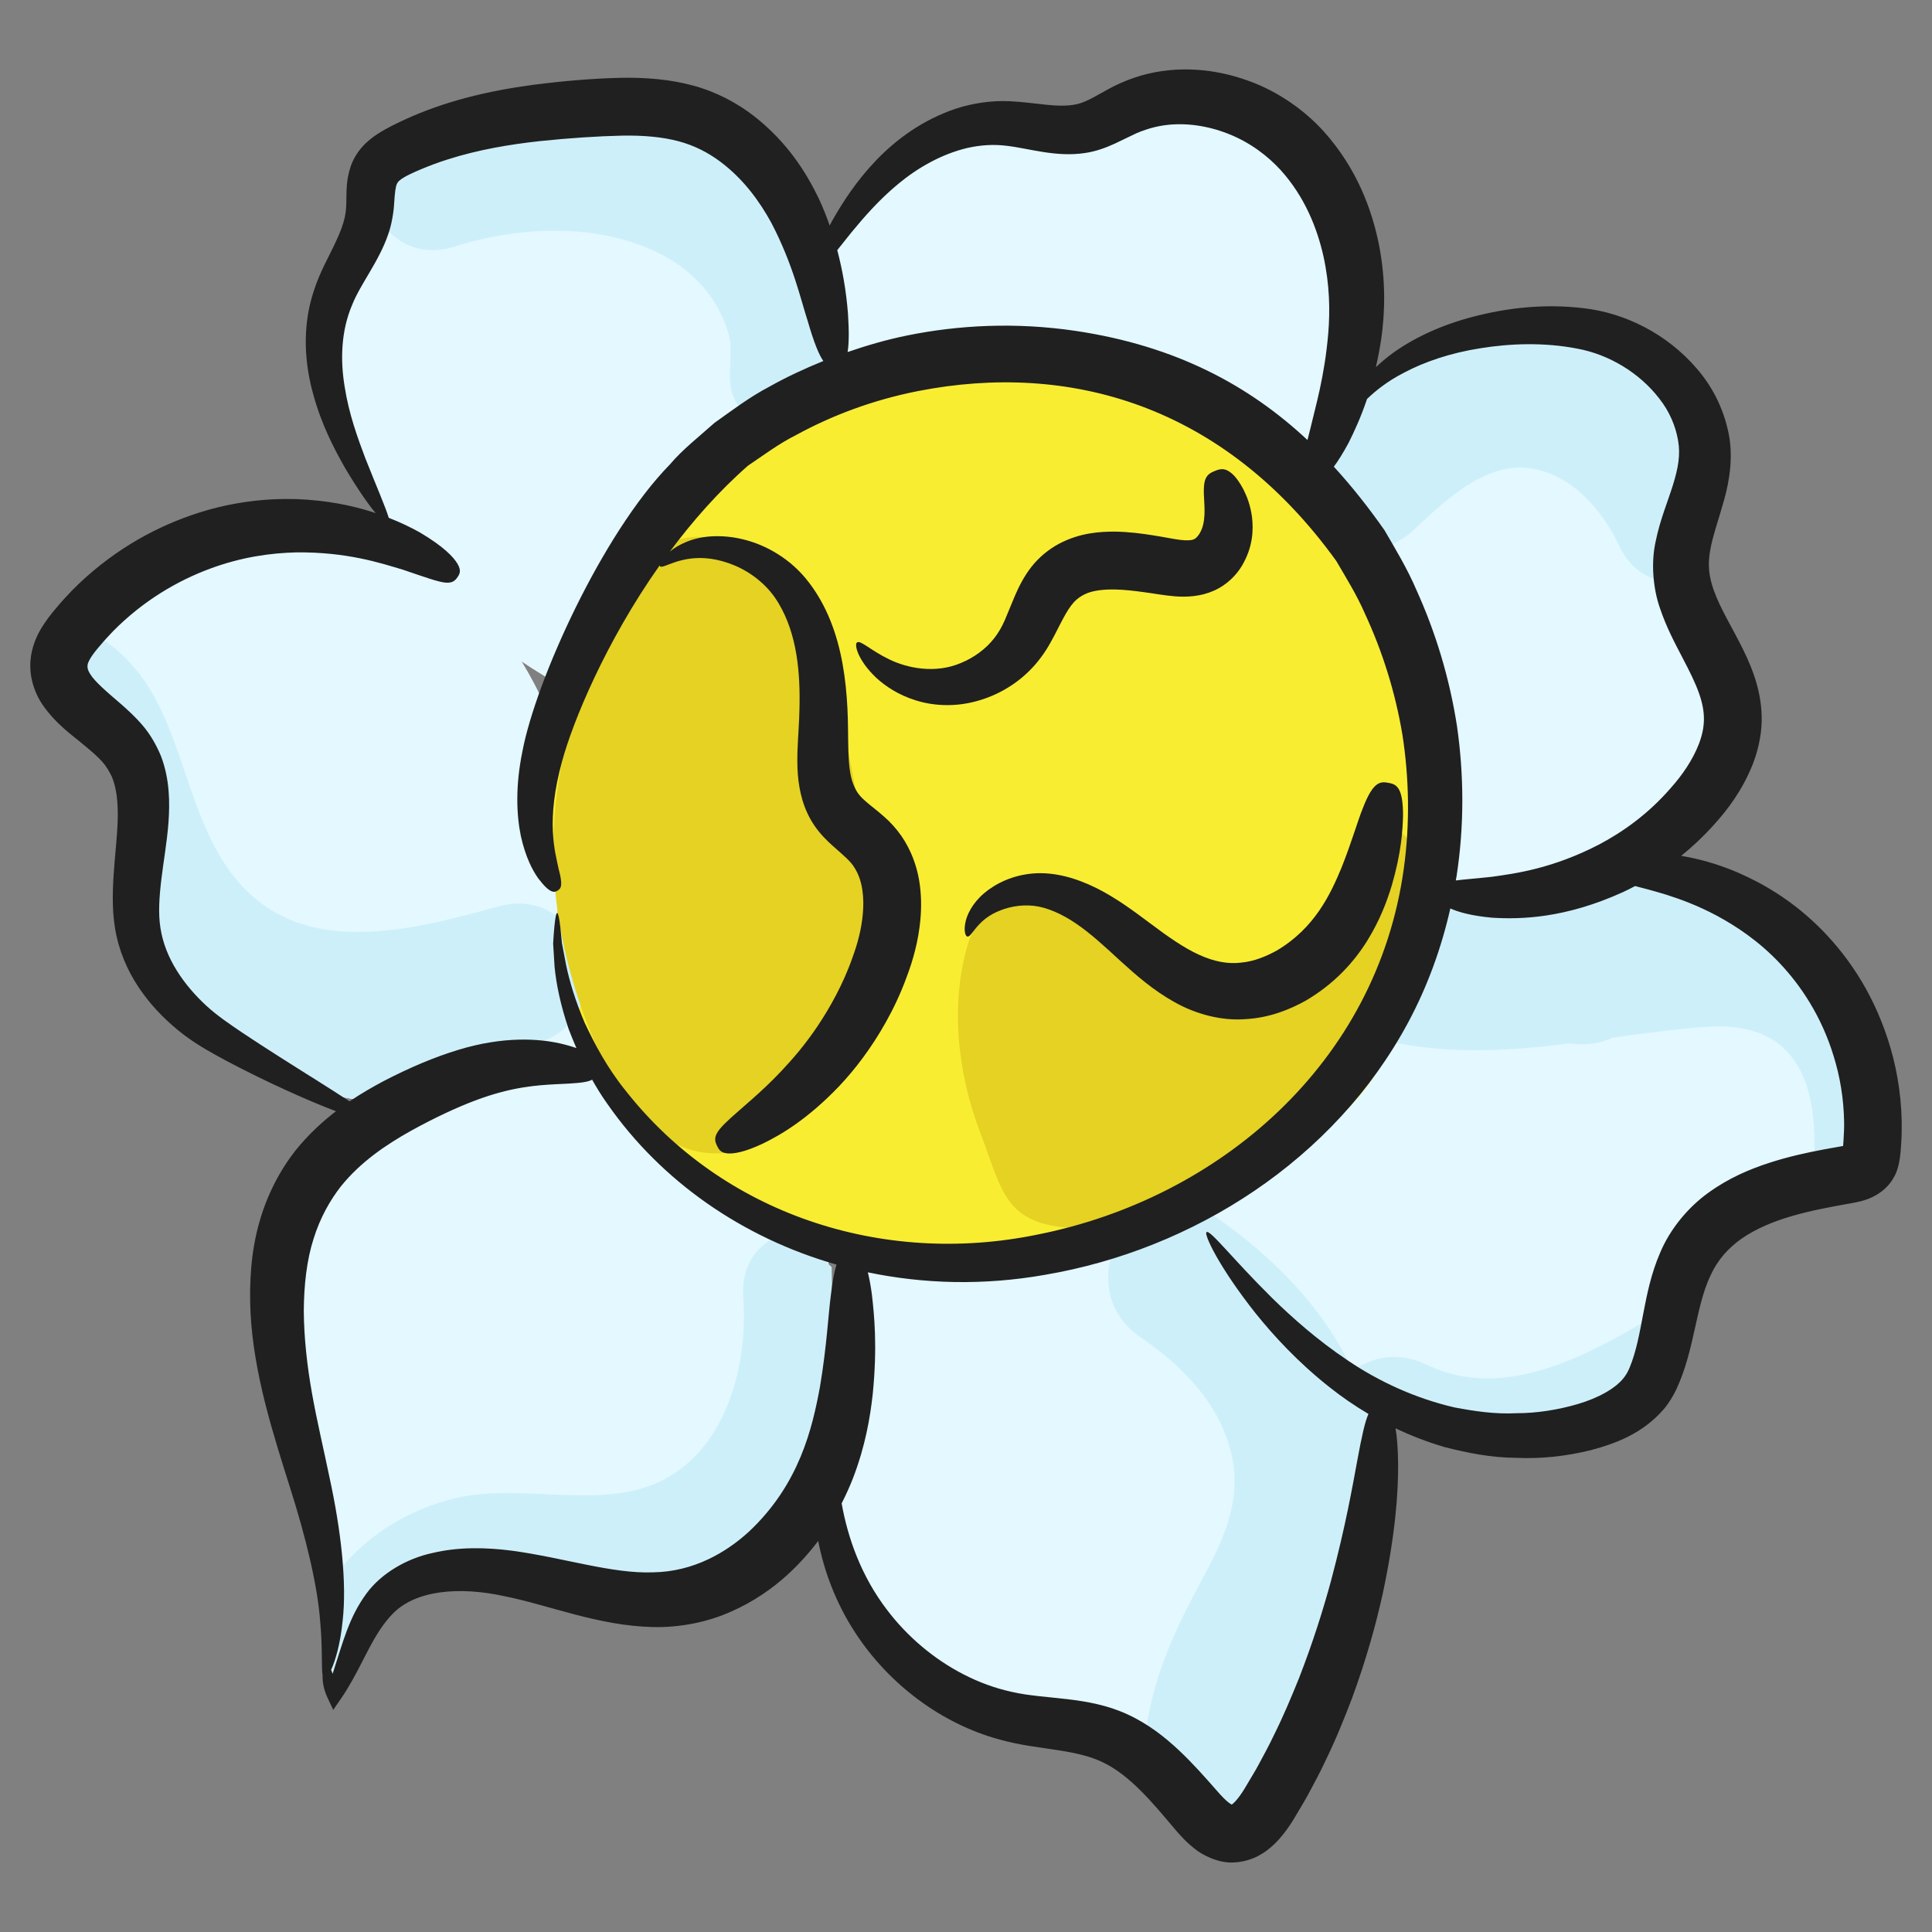 <svg id="Layer_1" enable-background="new 0 0 136 136" height="512" viewBox="0 0 136 136" width="512" xmlns="http://www.w3.org/2000/svg"><rect x="0" y="0" width="136" height="136" fill="#808080" stroke="none"/><g><g><path d="m56.871 102.995c-1.64 4.65-5.44 8.88-10.32 9.57-2.75.38-5.51-.36-8.2-1.04-2.69-.68-5.5-1.31-8.21-.7-2.7.62-5.25 2.84-5.3 5.61l-2.01 1.76c.64-2.56.61-5.17.25-7.78-.47-3.36-1.48-6.74-2.31-10.04-1.49-5.87-2.29-12.58 1.18-17.53 1.93-2.75 4.93-4.56 7.97-5.97 4.53-2.11 9.95-3.52 14.43-1.29l11.2 10.24 2.76 2.52c.11 4.94.21 10-1.44 14.65z" fill="#e3f8ff"/></g><g><path d="m43.611 76.475c-2.36.23-4.73.47-7.09.71-1.74.17-3.5.35-5.27.43-2.56.12-5.13.05-7.64-.48-3.31-.7-6.84-2.94-9.51-5.02-2.14-1.66-3.91-3.96-4.38-6.63-.76-4.33 1.8-9.38-.87-12.87-1.64-2.12-5.07-3.47-4.68-6.12.12-.79.6-1.48 1.1-2.1.09-.11.17-.21.26-.31 3.12-3.71 7.65-6.22 12.46-6.89 3.48-.49 6.9-.06 9.94 1.21v.01c3.16 1.31 5.89 3.55 7.85 6.64.32.5.64 1 .95 1.52 1.18 1.96 2.21 4.01 2.44 6.27z" fill="#e3f8ff"/></g><g><path d="m57.901 32.055c0 .04-.01.08-.01.12l-12.23 18.9c-3.15-1.12-6.16-2.64-8.93-4.5-2.47-1.65-4.76-3.57-6.8-5.73-.67-.71-1.35-1.53-2-2.44-3.56-4.94-6.5-12.44-4.4-17.7.78-1.96 2.23-3.69 2.48-5.79.04-.33.05-.68.06-1.021v-.01c.04-.69.08-1.38.44-1.97.38-.63 1.05-1.021 1.72-1.35 4.1-2.04 8.75-2.66 13.32-2.95 2.6-.17 5.29-.24 7.72.69 3.27 1.25 5.68 4.16 7.09 7.36 2.43 5.5 2.19 10.62 1.54 16.39z" fill="#e3f8ff"/></g><g><path d="m60.879 35.996c-1.423-2.464-2.857-4.952-3.731-7.661-2.018-6.257.551-11.617 5.093-16.023 2.225-2.158 5.186-3.741 8.284-3.643 2.004.063 4.032.813 5.969.296 1.036-.277 1.942-.895 2.918-1.339 3.838-1.745 8.63-.536 11.671 2.385 3.041 2.921 4.446 7.267 4.414 11.483-.033 4.216-1.381 8.327-3.185 12.137" fill="#e3f8ff"/></g><g><path d="m121.981 50.395c.06 2.15-1.04 4.18-2.39 5.85-1.54 1.89-3.46 3.44-5.6 4.59-3.89 2.08-8.5 2.86-12.82 1.96l-1.19-2.7-9.29-21.09c.28-1 .57-2.02.89-3.03 1.05-3.33 2.43-6.56 4.96-8.91.74-.69 1.29-1.22 2.22-1.61 3.03-1.28 6.27-2.36 9.5-2.51h.03c1.19-.05 2.38.03 3.56.27 2.91.6 5.68 2.5 7.13 5.02 0 0 .01 0 .01.01.73 1.28 1.12 2.73 1.01 4.24-.19 2.59-1.77 4.98-1.68 7.58.01.28.04.57.09.84.55 3.3 3.47 6.09 3.57 9.49z" fill="#e3f8ff"/></g><g><path d="m131.271 80.026c-.91 1.1-2.21 1.61-3.6 1.99-1.49.41-3.1.67-4.47 1.35-2.6 1.29-4.15 3.98-5.44 6.57-.42.83-.83 1.7-1.14 2.59h-.01c-.26.72-.47 1.45-.59 2.2-.17 1.15.21 2.63-.41 3.67-1.25 2.1-5.62 2.6-7.76 2.67-3.85.12-7.64-1.02-11.18-2.55-.15-.06-.31-.13-.46-.2-5.5-2.42-11.17-7.29-11.71-13.29-.02-.17-.03-.35-.04-.52-.06-1.55.22-3.18.94-4.85 1.78-4.15 2.83-9.49 5.63-13.03 2.32-2.94 5.41-5.42 8.95-6.53.73-.24 1.48-.41 2.24-.52 3.37-.47 6.5.87 9.9 1 .63.03 1.26.12 1.87.26.29.07.58.14.87.23 0 0 0 .01.01 0 1.19.35 2.35.85 3.5 1.35 2.83 1.229 5.7 2.479 8.12 4.4 1.91 1.52 3.5 3.44 4.64 5.6 1.25 2.39 1.86 5.54.14 7.61z" fill="#e3f8ff"/></g><g><path d="m95.741 110.876c-.11.44-.21.89-.31 1.32-1.03 4.42-2.66 8.69-4.85 12.66-.39.71-.8 1.42-1.23 2.11-.62 1-1.44 2.08-2.57 2.11-1.04.04-1.89-.85-2.6-1.67-1.13-1.31-2.28-2.66-3.61-3.72-.7-.57-1.46-1.06-2.29-1.42-2.13-.92-4.52-.87-6.78-1.33-4.76-.95-9.06-4.27-11.38-8.8-1.16-2.24-1.67-4.46-1.8-6.74v-.01c-.12-1.97.04-3.97.32-6.05.52-3.92.8-7.71 2.65-11.31.07-.14.14-.28.22-.42 2.65-4.81 6.66-6.41 11.74-5.28 2.68.6 5.45.34 8.16 1.1 1.04.29 2.06.65 3.05 1.08 1.59.68 3.11 1.54 4.51 2.58 3.07 2.27 5.53 5.43 6.93 8.99.21.53.4 1.07.56 1.62.08.27.15.55.21.82.89 3.95-.02 8.37-.93 12.36z" fill="#e3f8ff"/></g><g><path d="m39.222 64.271c-.538 11.406 9.598 21.208 20.718 23.805 14.623 3.416 31.214-4.071 37.925-17.505s2.505-31.504-9.71-40.239-31.021-6.662-40.717 4.805c-2.886 3.413-4.956 7.432-6.847 11.482-2.383 5.102-4.451 11.385-1.326 16.069" fill="#f9ed32"/></g><g><path d="m37.721 73.455c-.41.12-.82.23-1.23.34-.59 1.37-1.82 2.44-3.32 3.07-.62.26-1.27.51-1.92.75-2.56.12-5.13.05-7.64-.48-3.31-.7-6.84-2.94-9.51-5.02-2.14-1.66-3.91-3.96-4.38-6.63-.76-4.33 1.8-9.38-.87-12.87-1.64-2.12-5.07-3.47-4.68-6.12.12-.79.6-1.48 1.1-2.1.09-.11.17-.21.26-.31.31.11.63.25.95.44 5.87 3.4 5.78 9.75 8.69 15.19 4.32 8.06 12.51 6.16 19.89 4.1 6.22-1.74 8.85 7.91 2.66 9.64z" fill="#cdeff9"/></g><g><path d="m57.102 103.838c-1.64 4.65-5.44 8.88-10.32 9.57-2.75.38-5.51-.36-8.2-1.04-2.69-.68-5.5-1.31-8.21-.7-2.7.62-5.25 2.84-5.3 5.61l-2.01 1.76c.64-2.56.61-5.17.25-7.78 2.05-2.82 5.09-4.96 8.87-5.82 4.62-1.06 10.26.94 14.5-1.26 4.55-2.34 5.97-8.22 5.64-12.83-.19-2.69 1.45-4.25 3.46-4.68l2.76 2.52c.11 4.94.21 10-1.44 14.65z" fill="#cdeff9"/></g><g><path d="m116.021 94.725c-.17 1.15.21 2.63-.41 3.67-1.25 2.1-5.62 2.6-7.76 2.67-3.85.12-7.64-1.02-11.18-2.55.89 3.95-.02 8.37-.93 12.36-.33.96-.73 1.91-1.17 2.85-1.45 3.09-5.01 7.42-3.99 11.13-.39.71-.8 1.42-1.23 2.11-.62 1-1.44 2.08-2.57 2.11-1.04.04-1.89-.85-2.6-1.67-1.13-1.31-2.28-2.66-3.61-3.72.02-3.56 1.26-7.06 3.03-10.56 1.81-3.57 4.14-6.86 3.01-11.08-.92-3.45-3.5-5.98-6.36-7.94-5.01-3.44-.75-11.42 4.25-9.08.27.12.53.27.8.45 4.15 2.84 7.85 6.51 9.91 11.01.22-.16.45-.3.69-.41 1.29-.67 2.87-.8 4.52-.01 5.49 2.65 11.41-.68 16.19-3.54-.26.72-.47 1.45-.59 2.2z" fill="#cdeff9"/></g><g><path d="m131.271 80.026c-.91 1.1-2.21 1.61-3.6 1.99.35-5.25-.84-10.23-7.61-9.73-2.22.16-4.38.46-6.52.75-.62.3-1.35.47-2.19.47-.29 0-.57-.02-.84-.06-3.76.47-7.52.75-11.51.1-6.35-1.02-3.64-10.65 2.66-9.64 2.67.43 5.44.21 8.23-.2.38-.1.78-.17 1.21-.18.43-.07.86-.15 1.29-.22.54-.98 1.43-1.77 2.47-2.24 0 0 0 .01.01 0 1.19.35 2.35.85 3.5 1.35 2.83 1.229 5.7 2.479 8.12 4.4 1.91 1.52 3.5 3.44 4.64 5.6 1.25 2.39 1.86 5.54.14 7.61z" fill="#cdeff9"/></g><g><path d="m118.321 40.066c.01.28.04.57.09.84-1.7.26-3.45-.42-4.44-2.51-1.15-2.43-3.16-4.82-5.95-5.38-3.36-.68-6.28 2.22-8.52 4.3-2.8 2.59-6.42 1.17-7.92-1.34 1.05-3.33 2.43-6.56 4.96-8.91.74-.69 1.29-1.22 2.22-1.61 3.03-1.28 6.27-2.36 9.5-2.51h.03c.39.03.77.08 1.16.15 3.57.6 6.93 2.51 9.53 5.14 0 0 .01 0 .01.01.73 1.28 1.12 2.73 1.01 4.24-.19 2.59-1.77 4.98-1.68 7.58z" fill="#cdeff9"/></g><g><path d="m56.132 29.16c-1.639 1.03-3.752.966-4.59-1.482-.393-1.146.114-2.809-.236-4.096-.644-2.363-2.213-4.232-4.325-5.438-4.383-2.503-10.273-2.283-14.95-.799-3.12.99-5.33-1-5.96-3.46.04-.69.08-1.38.44-1.97.38-.63 1.05-1.021 1.72-1.35 4.1-2.04 8.75-2.66 13.32-2.95 2.6-.17 5.29-.24 7.72.69 3.27 1.25 5.68 4.16 7.09 7.36 1.329 3.009 2.87 7.839 1.719 11.121-.341.971-1.077 1.826-1.947 2.373z" fill="#cdeff9"/></g><g><path d="m57.287 42.993c-.617-2.254-2.287-3.336-4.079-3.507-2.333-2.497-7.406-2.501-8.669 1.812-.256.875-.518 1.779-.774 2.7-.749.41-1.402 1.111-1.857 2.174-2.734 6.388-3.715 12.924-2.344 19.806.963 4.837 4.098 14.444 10.023 15.16 6.151.743 11.646-7.011 11.821-12.42.266-8.24-1.959-17.827-4.121-25.724z" fill="#e5d223"/></g><g><path d="m99.61 62.697c.006-.353.011-.706.015-1.057.009-.754.013-1.539-.313-2.22-.325-.681-1.084-1.218-1.815-1.033-.503.128-.87.552-1.177.97-1.333 1.818-2.181 3.944-3.401 5.84-1.049 1.63-2.752 3.587-4.783 3.943-2.049.36-3.779-1.337-5.416-2.461-3.177-2.181-12.844-5.965-14.568-.281-1.298 4.282-.734 9.218.856 13.343 1.525 3.957 1.628 6.483 6.574 6.703 3.038.135 6.157.098 9.013-.948 2.631-.964 4.883-2.727 7.04-4.516 1.935-1.604 3.864-3.284 5.213-5.405 2.389-3.756 2.684-8.397 2.762-12.88z" fill="#e5d223"/></g><g fill="#202020"><path d="m132.885 73.143c-1.124-3.472-3.003-6.104-4.934-7.98-1.945-1.883-3.927-3.007-5.634-3.748-1.533-.655-2.859-.981-3.973-1.17.759-.612 1.513-1.311 2.244-2.119 1.03-1.125 2.055-2.489 2.783-4.299.352-.906.612-1.94.641-3.064.06-3.83-2.426-6.542-3.385-9.239-.319-.938-.424-1.693-.253-2.712.162-1.02.602-2.211.993-3.624.392-1.378.674-3.199.273-4.876-.365-1.671-1.166-3.193-2.224-4.396-2.094-2.429-5.036-3.888-7.942-4.221-2.83-.336-5.444-.004-7.74.592-2.297.59-4.262 1.527-5.725 2.594-.434.318-.811.643-1.157.967.143-.628.276-1.295.385-2.035.255-1.822.326-4.051-.163-6.572-.502-2.496-1.56-5.392-3.896-7.996-1.282-1.411-3.119-2.785-5.35-3.577-2.216-.798-4.889-1.103-7.511-.347-.647.189-1.296.446-1.899.744-1.044.534-1.852 1.108-2.648 1.275-1.296.284-2.86-.128-4.676-.214-1.312-.064-2.629.141-3.8.522-2.355.786-4.211 2.174-5.607 3.624-1.396 1.456-2.353 2.947-3.075 4.212-.075.136-.138.259-.208.39-.215-.61-.458-1.242-.777-1.919-.89-1.84-2.211-3.947-4.534-5.771-1.15-.897-2.611-1.697-4.257-2.147-1.636-.454-3.38-.59-5.117-.56-1.914.044-3.935.205-6.223.5-3.138.424-6.157 1.133-9.044 2.46-.616.298-1.171.543-1.883.999-.348.23-.721.513-1.07.905-.35.382-.657.904-.818 1.39-.332.995-.28 1.783-.301 2.372-.005.898-.089 1.51-.73 2.891-.472 1.027-1.134 2.144-1.55 3.452-.873 2.59-.639 5.215-.054 7.298.572 2.119 1.461 3.823 2.243 5.199.843 1.425 1.59 2.493 2.147 3.178-.079-.026-.148-.054-.23-.08-1.422-.453-3.187-.826-5.336-.907-2.14-.063-4.693.187-7.448 1.149-2.743.957-5.718 2.608-8.39 5.321-.357.379-.729.77-1.08 1.203-.352.412-.739.888-1.122 1.551-.374.634-.728 1.608-.696 2.572.001.989.381 1.98.862 2.681.98 1.409 2.099 2.143 2.991 2.901.451.37.86.727 1.171 1.066.307.334.506.676.703 1.07.347.8.457 1.866.424 3.056-.032 1.192-.197 2.5-.287 3.875-.084 1.375-.127 2.851.216 4.363.337 1.506 1.016 2.858 1.845 3.99.831 1.136 1.803 2.076 2.814 2.86 1.048.801 2.09 1.357 3.052 1.878 2.821 1.495 5.793 2.827 7.725 3.554-.968.744-1.935 1.633-2.84 2.75-1.06 1.345-2.015 3.109-2.565 5.107-.569 1.996-.711 4.174-.609 6.333.222 4.328 1.609 8.579 2.757 12.229 1.175 3.678 1.952 6.985 2.142 9.448.181 1.93.08 3.297.173 3.837-.012.418.058.966.349 1.585l.401.853.611-.89c.492-.716 1.006-1.669 1.541-2.725.54-1.049 1.132-2.211 1.974-3.086 1.618-1.755 4.782-1.996 7.927-1.302 3.171.633 6.628 2.094 10.479 2.172 1.912.042 3.86-.363 5.459-1.082 1.618-.706 2.953-1.657 4.006-2.619.828-.761 1.532-1.557 2.141-2.364.405 2.098 1.231 4.358 2.609 6.464 2.352 3.611 6.042 6.399 10.147 7.516 1.466.413 2.895.557 4.145.757 1.262.193 2.354.448 3.239.9.903.451 1.744 1.134 2.536 1.921.794.788 1.538 1.672 2.288 2.562.382.451.836.995 1.481 1.506.582.5 1.762 1.077 2.804 1.01.473-.018.936-.119 1.365-.295.425-.169.847-.44 1.112-.66.576-.466.952-.938 1.268-1.371.347-.478.589-.901.823-1.299.236-.408.483-.802.697-1.204.43-.801.847-1.577 1.203-2.347.745-1.528 1.33-2.996 1.857-4.374 1.017-2.768 1.687-5.211 2.157-7.333.912-4.253 1.105-7.203 1.091-9.19-.01-1.097-.081-1.895-.181-2.487 1.08.513 2.23.961 3.443 1.318 1.604.41 3.297.752 5.034.758 1.744.084 3.498-.104 5.267-.537 1.739-.468 3.636-1.155 5.138-2.886.357-.416.688-.971.901-1.432 1.274-2.746 1.329-5.732 2.378-7.957.508-1.12 1.248-1.939 2.185-2.607 2.074-1.44 4.856-1.983 7.333-2.431.287-.057.385-.053 1.004-.195 1.005-.234 1.891-.805 2.37-1.66.501-.795.509-2.075.54-2.412.046-.541.037-1.076.037-1.6-.048-2.098-.414-4.034-.982-5.763zm-34.036-46.917c1.414-.75 3.251-1.383 5.362-1.712 2.094-.34 4.496-.425 6.807.025 2.23.405 4.386 1.699 5.782 3.514.708.893 1.147 1.923 1.322 2.934.186 1.02.007 1.978-.359 3.156-.359 1.162-.906 2.44-1.214 3.962-.345 1.517-.178 3.343.296 4.693.462 1.377 1.069 2.497 1.575 3.47.511.973.934 1.821 1.19 2.564.474 1.357.423 2.368-.018 3.535-.438 1.131-1.173 2.202-1.991 3.114-1.603 1.849-3.391 3.093-5.016 3.957-3.298 1.708-5.881 2.047-7.578 2.284-1.169.127-1.969.182-2.527.256.018-.109.04-.218.057-.327.543-3.547.516-7.111.028-10.519-.524-3.404-1.517-6.642-2.856-9.596-.637-1.496-1.467-2.863-2.252-4.215-1.099-1.568-2.278-3.066-3.564-4.47.291-.387.633-.927 1.043-1.684.383-.771.855-1.773 1.295-3.084.615-.587 1.45-1.261 2.618-1.857zm-38.93-9.847c.885-1.075 1.964-2.323 3.319-3.44 1.338-1.11 3.018-2.086 4.843-2.52.917-.208 1.835-.273 2.771-.157 1.581.18 3.468.82 5.521.51.77-.108 1.513-.391 2.098-.66.514-.247 1.026-.492 1.536-.737.427-.18.838-.318 1.273-.426 1.733-.419 3.589-.155 5.148.457 1.583.617 2.815 1.576 3.736 2.581 1.687 1.874 2.558 4.085 3.002 6.067.437 2.002.462 3.795.339 5.358-.263 3.127-.918 5.261-1.257 6.725-.083.31-.151.584-.21.838-4.055-3.791-9.194-6.627-16.359-7.688-4.201-.617-8.209-.407-11.83.33-1.464.299-2.848.706-4.183 1.164.09-.544.112-1.384.027-2.693-.131-1.645-.384-3.058-.755-4.479.3-.377.623-.783.981-1.23zm-38.027 59.418c-1.377-.871-3.026-1.899-4.798-3.079-.885-.598-1.798-1.212-2.562-1.914-.789-.728-1.516-1.562-2.091-2.488-.577-.924-.984-1.94-1.144-2.977-.169-1.034-.086-2.21.063-3.449.148-1.246.388-2.555.5-3.989.101-1.423.088-3.035-.516-4.646-.319-.786-.765-1.562-1.296-2.182-.522-.615-1.054-1.093-1.545-1.526-.982-.842-1.842-1.572-2.164-2.113-.162-.266-.178-.393-.18-.526.003-.163.032-.256.188-.54.152-.258.412-.601.72-.948.285-.348.59-.662.877-.971 2.169-2.201 4.595-3.583 6.824-4.412 2.242-.834 4.293-1.107 6.067-1.152 3.571-.042 5.952.747 7.539 1.222 1.581.538 2.436.846 2.954.902.521.056.71-.14.871-.371.161-.23.29-.466.007-.949-.283-.482-.984-1.224-2.649-2.208-.594-.333-1.319-.69-2.192-1.03-.217-.738-.857-2.191-1.65-4.198-.535-1.415-1.153-3.112-1.448-5-.318-1.876-.271-3.95.53-5.81.57-1.441 1.883-3.047 2.529-4.947.249-.693.394-1.597.425-2.247.039-.649.096-1.135.197-1.321.048-.103.072-.124.148-.198.073-.07.202-.165.379-.267.444-.259 1.765-.841 3.037-1.24 2.15-.687 4.365-1.057 6.468-1.288 2.089-.22 4.143-.352 5.797-.388 1.516-.028 2.85.092 3.987.395 1.128.3 2.075.798 2.916 1.419 1.675 1.246 2.805 2.846 3.599 4.29 1.551 2.954 2.071 5.387 2.582 6.955.449 1.554.795 2.377 1.097 2.806-1.329.539-2.601 1.132-3.777 1.794-1.427.746-2.662 1.695-3.88 2.556-1.116.996-2.255 1.878-3.152 2.94-4.767 4.876-9.435 15.224-10.374 20.19-.506 2.461-.415 4.48-.112 5.949.326 1.477.816 2.413 1.222 2.983.847 1.124 1.157 1.004 1.377.861.25-.157.368-.391.059-1.532-.229-1.139-.931-3.321.257-7.601.753-2.759 3.047-8.358 6.863-13.76.003.022-.003.051.01.064.203.255 1.432-.835 3.614-.519 1.058.155 2.313.626 3.377 1.526.537.45.99.968 1.369 1.608 1.303 2.181 1.531 4.892 1.466 7.442-.017.945-.098 1.859-.139 2.932-.031 1.057-.018 2.229.351 3.483.185.622.471 1.256.869 1.827.401.579.855 1.017 1.243 1.369.808.715 1.296 1.115 1.546 1.552.581.887.699 2.134.588 3.28-.096 1.054-.361 2.058-.717 3.023-.338.973-.739 1.855-1.159 2.656-.84 1.604-1.746 2.893-2.601 3.94-1.73 2.086-3.173 3.265-4.121 4.104-.96.833-1.464 1.311-1.668 1.687-.205.376-.118.632.003.886.121.254.256.485.7.535.443.049 1.212-.066 2.52-.683 1.292-.625 3.174-1.736 5.381-4.046 1.092-1.16 2.241-2.636 3.299-4.528.528-.945 1.03-1.997 1.455-3.167.442-1.163.826-2.519.964-4.038.075-.835.079-1.767-.093-2.778-.171-1.005-.559-2.108-1.249-3.109-.343-.492-.779-.979-1.192-1.333-.409-.364-.792-.654-1.099-.91-.639-.534-.854-.791-1.097-1.414-.473-1.201-.297-3.217-.407-5.32-.104-2.071-.409-4.209-1.196-6.167-.39-.975-.9-1.894-1.514-2.692-.618-.818-1.398-1.508-2.184-1.995-1.582-.998-3.269-1.33-4.65-1.254-1.357.068-2.382.594-2.957 1.073 1.593-2.137 3.418-4.216 5.493-6.041 1.082-.726 2.16-1.546 3.425-2.179 2.469-1.346 5.339-2.446 8.553-3.079 10.594-2.077 21.484.922 29.444 11.963.694 1.191 1.443 2.386 2.017 3.711 1.21 2.609 2.13 5.485 2.637 8.521.471 3.039.537 6.223.102 9.384-1.886 13.782-13.057 23.271-25.779 25.796-11 2.272-22.209-1.491-28.989-10.11-1.318-1.622-2.195-3.306-2.902-4.805-.648-1.527-1.065-2.908-1.304-4.06-.11-.581-.208-1.097-.294-1.545-.046-.454-.084-.839-.115-1.151-.075-.626-.148-.961-.218-.965s-.136.326-.198.967c-.03.32-.063.719-.087 1.192.029.472.063 1.016.101 1.628.117 1.224.423 2.711.989 4.379.166.434.349.885.548 1.345-.323-.113-.703-.226-1.169-.332-1.46-.324-3.933-.526-7.154.459-1.609.491-3.314 1.193-5.264 2.204-.754.403-1.56.864-2.381 1.418-.714-.469-1.629-1.047-2.714-1.735zm30.816 32.031c-1.59 1.458-3.895 2.812-6.728 2.854-2.89.112-6.269-1.024-9.945-1.524-1.832-.236-3.769-.275-5.597.164-1.815.387-3.611 1.442-4.636 2.844-1.232 1.676-1.632 3.336-2.387 5.658-.04-.098-.075-.19-.105-.275.303-.668.649-1.836.808-3.438.306-2.65-.099-6.348-.938-10.182-.397-1.924-.874-3.907-1.217-5.849-.35-1.953-.562-3.915-.578-5.776.01-1.855.21-3.613.688-5.102.465-1.496 1.169-2.721 1.921-3.687 1.412-1.754 3.22-2.95 4.894-3.892 1.695-.938 3.262-1.665 4.553-2.152 2.605-.984 4.404-1.077 5.7-1.15 1.289-.053 2.021-.102 2.428-.263.044-.017.072-.04.11-.059.328.579.68 1.159 1.096 1.736 3.78 5.415 9.48 9.393 16.11 11.286-.146.449-.278 1.109-.391 2.092-.193 1.427-.281 3.553-.773 6.505-.537 2.891-1.431 6.855-5.014 10.212zm77.036-27.158-.002-.001c-.439.079-.885.159-1.338.24-1.189.224-2.492.502-3.879.954-1.38.447-2.867 1.08-4.28 2.108-1.405 1.012-2.693 2.542-3.4 4.255-1.225 2.843-1.179 5.773-2.14 8.069-.122.279-.205.431-.365.647-.603.812-1.882 1.481-3.253 1.888-1.385.407-2.893.654-4.358.651-1.48.078-2.933-.142-4.341-.407-2.798-.648-5.363-1.852-7.496-3.296-2.145-1.432-3.913-3.009-5.337-4.4-2.837-2.809-4.364-4.826-4.623-4.645-.204.134.871 2.455 3.446 5.706 1.297 1.612 2.987 3.448 5.177 5.182.84.673 1.77 1.317 2.775 1.912-.237.525-.457 1.487-.782 3.255-.343 1.847-.813 4.584-1.866 8.54-.54 1.973-1.245 4.245-2.242 6.808-.516 1.272-1.078 2.63-1.775 4.027-.334.708-.72 1.411-1.113 2.14-.196.365-.42.717-.634 1.086-.22.375-.434.741-.634 1.01-.185.26-.378.474-.509.578-.085.068-.057.043-.062.05 0 0-.001-.002-.001.003-.031-.022.091.076-.196-.119-.24-.179-.547-.499-.923-.933-.772-.877-1.608-1.833-2.607-2.772-.996-.933-2.177-1.868-3.628-2.531-2.808-1.292-5.753-1.021-8.161-1.584-1.16-.254-2.295-.673-3.361-1.223-2.138-1.095-3.993-2.701-5.376-4.519-1.834-2.388-2.782-5.087-3.213-7.522.312-.611.583-1.217.813-1.81.85-2.23 1.19-4.206 1.375-5.886.335-3.367.107-5.567-.064-7.042-.088-.635-.182-1.13-.281-1.526 3.942.824 8.155.938 12.464.177 10.443-1.772 20.387-8.089 25.579-17.781 1.359-2.535 2.338-5.25 2.96-8.009.577.256 1.49.519 2.944.65 1.986.122 5.115.061 9.212-1.802.28-.131.565-.274.853-.426.574.147 1.295.334 2.212.614.977.315 2.175.744 3.549 1.478 1.364.738 2.929 1.765 4.423 3.344 1.479 1.568 2.933 3.723 3.792 6.54.436 1.4.708 2.959.735 4.625.019.735-.1 2.076-.072 1.695z"/><path d="m68.498 49.42c1.429-.342 2.853-1.085 3.989-2.227.565-.558 1.074-1.264 1.432-1.907.367-.645.645-1.241.915-1.74.266-.501.523-.894.768-1.163.243-.258.489-.421.772-.558.554-.269 1.331-.339 2.079-.33.687.011 1.397.097 2.089.192.7.09 1.335.221 2.178.291.81.061 1.782.019 2.704-.387.936-.405 1.602-1.105 1.992-1.751.782-1.317.823-2.519.718-3.436-.12-.894-.382-1.504-.609-1.959-.476-.894-.868-1.214-1.18-1.353-.315-.13-.57-.045-.83.061-.261.106-.502.224-.64.532-.145.303-.158.815-.107 1.592.044.767.092 1.822-.48 2.49-.132.151-.244.208-.351.23-.117.032-.384.065-.858.007-.448-.052-1.171-.207-1.937-.325-.773-.12-1.631-.239-2.627-.257-1.076-.001-2.48.069-3.966.854-.725.386-1.428.962-1.955 1.64-.52.672-.869 1.373-1.144 2.007-.235.566-.473 1.141-.712 1.718-.222.502-.439.879-.742 1.271-.594.77-1.44 1.381-2.338 1.751-1.8.778-3.787.379-5.072-.254-1.303-.627-2-1.357-2.251-1.19-.219.12.027 1.237 1.342 2.489.658.604 1.58 1.216 2.763 1.584 1.171.379 2.628.476 4.059.126z"/><path d="m84.392 67.204c-1.083-.495-2.208-1.292-3.37-2.164-1.175-.879-2.434-1.823-3.836-2.523-1.414-.698-2.922-1.148-4.446-1.032-1.463.117-2.656.706-3.475 1.4-.826.706-1.226 1.538-1.32 2.119-.105.585.03.906.15.923.304.063.624-1.083 2.062-1.731.694-.32 1.626-.541 2.595-.434.912.093 1.999.566 2.997 1.251 1.024.694 2.029 1.626 3.119 2.629 1.104 1.006 2.321 2.074 3.812 2.902 1.467.835 3.322 1.336 5.008 1.195 1.688-.095 3.114-.68 4.227-1.301 2.02-1.185 3.375-2.699 4.306-4.179.908-1.46 1.41-2.802 1.756-3.949.668-2.304.759-3.845.787-4.885.005-2.074-.499-2.223-1.048-2.323-.557-.101-1.063-.087-1.781 1.787-.376.921-.762 2.331-1.504 4.194-.763 1.833-1.865 4.231-4.544 5.822-.721.398-1.583.77-2.509.855-.921.115-1.897-.057-2.985-.557z"/></g></g></svg>